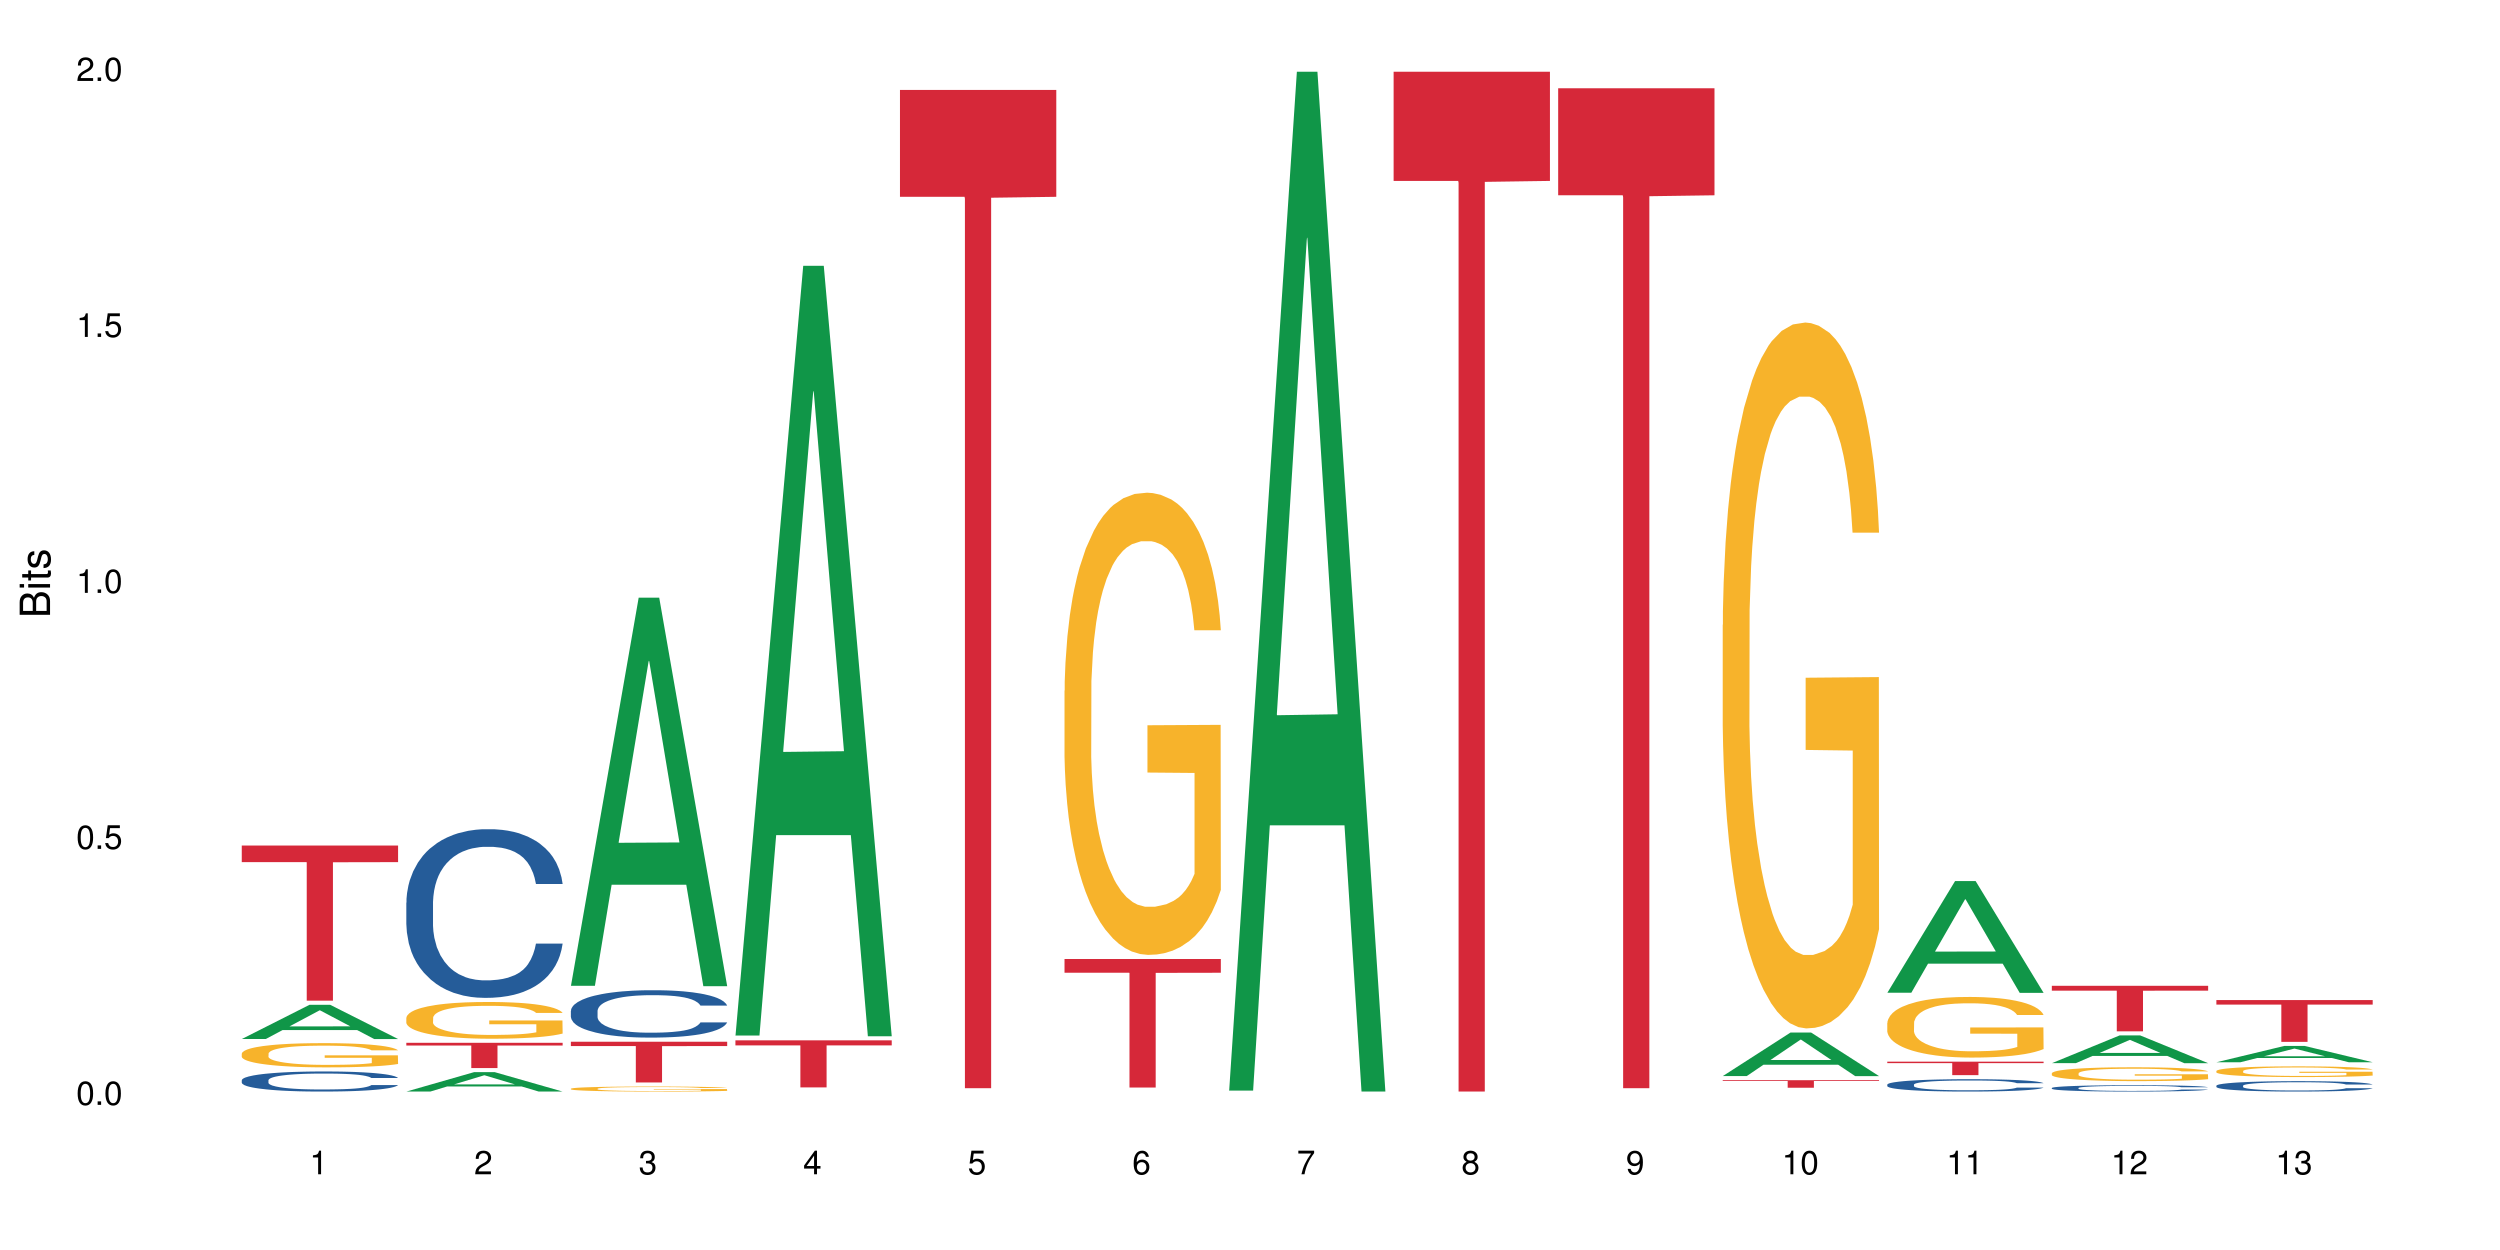 <?xml version="1.0" encoding="UTF-8"?>
<svg xmlns="http://www.w3.org/2000/svg" xmlns:xlink="http://www.w3.org/1999/xlink" width="720pt" height="360pt" viewBox="0 0 720 360" version="1.1">
<defs>
<g>
<symbol overflow="visible" id="glyph0-0">
<path style="stroke:none;" d=""/>
</symbol>
<symbol overflow="visible" id="glyph0-1">
<path style="stroke:none;" d="M 2.641 -6.797 C 2 -6.797 1.422 -6.531 1.078 -6.047 C 0.641 -5.453 0.406 -4.547 0.406 -3.297 C 0.406 -1 1.188 0.219 2.641 0.219 C 4.078 0.219 4.859 -1 4.859 -3.234 C 4.859 -4.562 4.656 -5.438 4.203 -6.047 C 3.844 -6.531 3.281 -6.797 2.641 -6.797 Z M 2.641 -6.047 C 3.547 -6.047 4 -5.125 4 -3.312 C 4 -1.375 3.562 -0.484 2.625 -0.484 C 1.734 -0.484 1.281 -1.422 1.281 -3.281 C 1.281 -5.141 1.734 -6.047 2.641 -6.047 Z M 2.641 -6.047 "/>
</symbol>
<symbol overflow="visible" id="glyph0-2">
<path style="stroke:none;" d="M 1.828 -1 L 0.828 -1 L 0.828 0 L 1.828 0 Z M 1.828 -1 "/>
</symbol>
<symbol overflow="visible" id="glyph0-3">
<path style="stroke:none;" d="M 4.562 -6.797 L 1.062 -6.797 L 0.547 -3.094 L 1.328 -3.094 C 1.719 -3.562 2.047 -3.734 2.578 -3.734 C 3.484 -3.734 4.062 -3.109 4.062 -2.094 C 4.062 -1.125 3.484 -0.531 2.578 -0.531 C 1.828 -0.531 1.375 -0.906 1.188 -1.672 L 0.328 -1.672 C 0.453 -1.109 0.547 -0.844 0.75 -0.594 C 1.125 -0.078 1.828 0.219 2.594 0.219 C 3.969 0.219 4.922 -0.781 4.922 -2.219 C 4.922 -3.562 4.031 -4.484 2.719 -4.484 C 2.25 -4.484 1.859 -4.359 1.469 -4.062 L 1.734 -5.969 L 4.562 -5.969 Z M 4.562 -6.797 "/>
</symbol>
<symbol overflow="visible" id="glyph0-4">
<path style="stroke:none;" d="M 2.484 -4.844 L 2.484 0 L 3.328 0 L 3.328 -6.797 L 2.766 -6.797 C 2.469 -5.75 2.281 -5.609 0.984 -5.453 L 0.984 -4.844 Z M 2.484 -4.844 "/>
</symbol>
<symbol overflow="visible" id="glyph0-5">
<path style="stroke:none;" d="M 4.859 -0.828 L 1.281 -0.828 C 1.359 -1.391 1.672 -1.75 2.5 -2.234 L 3.469 -2.75 C 4.406 -3.266 4.906 -3.969 4.906 -4.812 C 4.906 -5.375 4.672 -5.906 4.266 -6.266 C 3.859 -6.625 3.375 -6.797 2.719 -6.797 C 1.859 -6.797 1.219 -6.5 0.844 -5.922 C 0.609 -5.562 0.5 -5.125 0.484 -4.438 L 1.328 -4.438 C 1.359 -4.906 1.406 -5.188 1.531 -5.406 C 1.75 -5.812 2.188 -6.062 2.703 -6.062 C 3.469 -6.062 4.031 -5.516 4.031 -4.781 C 4.031 -4.25 3.719 -3.797 3.125 -3.438 L 2.234 -2.938 C 0.812 -2.141 0.406 -1.5 0.328 0 L 4.859 0 Z M 4.859 -0.828 "/>
</symbol>
<symbol overflow="visible" id="glyph0-6">
<path style="stroke:none;" d="M 2.125 -3.125 L 2.578 -3.125 C 3.516 -3.125 3.984 -2.703 3.984 -1.891 C 3.984 -1.031 3.469 -0.531 2.578 -0.531 C 1.656 -0.531 1.203 -0.984 1.156 -1.969 L 0.312 -1.969 C 0.344 -1.422 0.438 -1.078 0.609 -0.766 C 0.953 -0.109 1.625 0.219 2.547 0.219 C 3.953 0.219 4.859 -0.609 4.859 -1.906 C 4.859 -2.766 4.516 -3.25 3.703 -3.516 C 4.344 -3.766 4.656 -4.25 4.656 -4.938 C 4.656 -6.109 3.875 -6.797 2.578 -6.797 C 1.203 -6.797 0.484 -6.047 0.453 -4.609 L 1.297 -4.609 C 1.312 -5.016 1.344 -5.25 1.453 -5.453 C 1.641 -5.828 2.062 -6.062 2.594 -6.062 C 3.344 -6.062 3.797 -5.625 3.797 -4.906 C 3.797 -4.422 3.609 -4.141 3.25 -3.984 C 3.016 -3.891 2.719 -3.844 2.125 -3.844 Z M 2.125 -3.125 "/>
</symbol>
<symbol overflow="visible" id="glyph0-7">
<path style="stroke:none;" d="M 3.141 -1.625 L 3.141 0 L 3.984 0 L 3.984 -1.625 L 4.984 -1.625 L 4.984 -2.391 L 3.984 -2.391 L 3.984 -6.797 L 3.359 -6.797 L 0.266 -2.516 L 0.266 -1.625 Z M 3.141 -2.391 L 1 -2.391 L 3.141 -5.359 Z M 3.141 -2.391 "/>
</symbol>
<symbol overflow="visible" id="glyph0-8">
<path style="stroke:none;" d="M 4.781 -5.031 C 4.609 -6.141 3.891 -6.797 2.844 -6.797 C 2.094 -6.797 1.422 -6.438 1.031 -5.828 C 0.609 -5.172 0.406 -4.344 0.406 -3.094 C 0.406 -1.953 0.578 -1.234 0.984 -0.625 C 1.359 -0.078 1.953 0.219 2.703 0.219 C 3.984 0.219 4.922 -0.734 4.922 -2.078 C 4.922 -3.344 4.062 -4.234 2.844 -4.234 C 2.172 -4.234 1.641 -3.969 1.281 -3.469 C 1.281 -5.125 1.828 -6.047 2.797 -6.047 C 3.391 -6.047 3.797 -5.672 3.938 -5.031 Z M 2.734 -3.484 C 3.547 -3.484 4.062 -2.922 4.062 -2 C 4.062 -1.156 3.484 -0.531 2.703 -0.531 C 1.922 -0.531 1.328 -1.188 1.328 -2.047 C 1.328 -2.891 1.906 -3.484 2.734 -3.484 Z M 2.734 -3.484 "/>
</symbol>
<symbol overflow="visible" id="glyph0-9">
<path style="stroke:none;" d="M 4.984 -6.797 L 0.438 -6.797 L 0.438 -5.969 L 4.109 -5.969 C 2.5 -3.656 1.828 -2.234 1.328 0 L 2.219 0 C 2.594 -2.172 3.453 -4.047 4.984 -6.094 Z M 4.984 -6.797 "/>
</symbol>
<symbol overflow="visible" id="glyph0-10">
<path style="stroke:none;" d="M 3.75 -3.578 C 4.453 -4 4.688 -4.344 4.688 -4.984 C 4.688 -6.047 3.844 -6.797 2.641 -6.797 C 1.438 -6.797 0.594 -6.047 0.594 -4.984 C 0.594 -4.359 0.828 -4.016 1.516 -3.578 C 0.734 -3.203 0.359 -2.641 0.359 -1.891 C 0.359 -0.641 1.297 0.219 2.641 0.219 C 3.984 0.219 4.922 -0.641 4.922 -1.875 C 4.922 -2.641 4.531 -3.203 3.75 -3.578 Z M 2.641 -6.047 C 3.359 -6.047 3.812 -5.625 3.812 -4.969 C 3.812 -4.344 3.344 -3.922 2.641 -3.922 C 1.922 -3.922 1.453 -4.344 1.453 -4.984 C 1.453 -5.625 1.922 -6.047 2.641 -6.047 Z M 2.641 -3.203 C 3.484 -3.203 4.062 -2.672 4.062 -1.875 C 4.062 -1.062 3.484 -0.531 2.625 -0.531 C 1.797 -0.531 1.219 -1.078 1.219 -1.875 C 1.219 -2.672 1.797 -3.203 2.641 -3.203 Z M 2.641 -3.203 "/>
</symbol>
<symbol overflow="visible" id="glyph0-11">
<path style="stroke:none;" d="M 0.516 -1.547 C 0.672 -0.438 1.406 0.219 2.438 0.219 C 3.188 0.219 3.859 -0.141 4.266 -0.75 C 4.688 -1.406 4.891 -2.25 4.891 -3.484 C 4.891 -4.625 4.703 -5.359 4.312 -5.953 C 3.938 -6.5 3.344 -6.797 2.594 -6.797 C 1.297 -6.797 0.359 -5.844 0.359 -4.516 C 0.359 -3.25 1.234 -2.344 2.453 -2.344 C 3.094 -2.344 3.562 -2.578 4.016 -3.109 C 4 -1.453 3.469 -0.531 2.5 -0.531 C 1.906 -0.531 1.484 -0.906 1.359 -1.547 Z M 2.578 -6.062 C 3.375 -6.062 3.969 -5.406 3.969 -4.531 C 3.969 -3.688 3.375 -3.094 2.547 -3.094 C 1.734 -3.094 1.234 -3.672 1.234 -4.578 C 1.234 -5.438 1.797 -6.062 2.578 -6.062 Z M 2.578 -6.062 "/>
</symbol>
<symbol overflow="visible" id="glyph1-0">
<path style="stroke:none;" d=""/>
</symbol>
<symbol overflow="visible" id="glyph1-1">
<path style="stroke:none;" d="M 0 -0.953 L 0 -4.891 C 0 -5.719 -0.234 -6.344 -0.734 -6.797 C -1.188 -7.234 -1.812 -7.469 -2.5 -7.469 C -3.547 -7.469 -4.188 -7 -4.625 -5.875 C -4.984 -6.672 -5.641 -7.094 -6.531 -7.094 C -7.156 -7.094 -7.734 -6.859 -8.141 -6.391 C -8.562 -5.938 -8.75 -5.344 -8.75 -4.5 L -8.75 -0.953 Z M -4.984 -2.062 L -7.766 -2.062 L -7.766 -4.219 C -7.766 -4.844 -7.688 -5.203 -7.453 -5.5 C -7.219 -5.812 -6.859 -5.969 -6.375 -5.969 C -5.906 -5.969 -5.531 -5.812 -5.297 -5.5 C -5.062 -5.203 -4.984 -4.844 -4.984 -4.219 Z M -0.984 -2.062 L -4 -2.062 L -4 -4.781 C -4 -5.328 -3.859 -5.688 -3.578 -5.953 C -3.297 -6.219 -2.922 -6.359 -2.484 -6.359 C -2.062 -6.359 -1.688 -6.219 -1.406 -5.953 C -1.109 -5.688 -0.984 -5.328 -0.984 -4.781 Z M -0.984 -2.062 "/>
</symbol>
<symbol overflow="visible" id="glyph1-2">
<path style="stroke:none;" d="M -6.281 -1.797 L -6.281 -0.797 L 0 -0.797 L 0 -1.797 Z M -8.75 -1.797 L -8.75 -0.797 L -7.484 -0.797 L -7.484 -1.797 Z M -8.75 -1.797 "/>
</symbol>
<symbol overflow="visible" id="glyph1-3">
<path style="stroke:none;" d="M -6.281 -3.047 L -6.281 -2.016 L -8.016 -2.016 L -8.016 -1.016 L -6.281 -1.016 L -6.281 -0.172 L -5.469 -0.172 L -5.469 -1.016 L -0.719 -1.016 C -0.078 -1.016 0.281 -1.453 0.281 -2.234 C 0.281 -2.469 0.25 -2.719 0.188 -3.047 L -0.641 -3.047 C -0.609 -2.922 -0.594 -2.766 -0.594 -2.562 C -0.594 -2.141 -0.719 -2.016 -1.156 -2.016 L -5.469 -2.016 L -5.469 -3.047 Z M -6.281 -3.047 "/>
</symbol>
<symbol overflow="visible" id="glyph1-4">
<path style="stroke:none;" d="M -4.531 -5.25 C -5.766 -5.25 -6.469 -4.422 -6.469 -2.969 C -6.469 -1.516 -5.719 -0.562 -4.547 -0.562 C -3.562 -0.562 -3.094 -1.062 -2.734 -2.562 L -2.516 -3.484 C -2.344 -4.188 -2.094 -4.469 -1.625 -4.469 C -1.047 -4.469 -0.641 -3.875 -0.641 -3 C -0.641 -2.453 -0.797 -2 -1.062 -1.75 C -1.25 -1.594 -1.422 -1.531 -1.875 -1.469 L -1.875 -0.406 C -0.422 -0.453 0.281 -1.266 0.281 -2.922 C 0.281 -4.5 -0.5 -5.516 -1.719 -5.516 C -2.656 -5.516 -3.172 -4.984 -3.469 -3.734 L -3.703 -2.766 C -3.891 -1.953 -4.156 -1.609 -4.594 -1.609 C -5.172 -1.609 -5.547 -2.125 -5.547 -2.938 C -5.547 -3.75 -5.203 -4.172 -4.531 -4.203 Z M -4.531 -5.25 "/>
</symbol>
</g>
</defs>
<g id="surface128328">
<rect x="0" y="0" width="720" height="360" style="fill:rgb(100%,100%,100%);fill-opacity:1;stroke:none;"/>
<path style=" stroke:none;fill-rule:nonzero;fill:rgb(6.275%,58.824%,28.235%);fill-opacity:1;" d="M 69.629 299.234 L 69.676 299.223 L 89.156 289.375 L 95.074 289.375 L 114.648 299.242 L 107.773 299.242 L 102.867 296.668 L 81.367 296.668 L 76.555 299.234 L 69.629 299.234 L 83.434 295.602 L 100.895 295.59 L 92.188 290.988 L 92.09 290.977 L 91.996 291.004 L 83.387 295.59 L 83.434 295.602 Z M 69.629 299.234 "/>
<path style=" stroke:none;fill-rule:nonzero;fill:rgb(14.51%,36.078%,60%);fill-opacity:1;" d="M 69.629 311.102 L 69.684 311.098 L 69.684 310.973 L 69.848 310.77 L 70.234 310.516 L 70.617 310.34 L 71.605 310.031 L 72.977 309.727 L 74.406 309.496 L 75.449 309.359 L 76.383 309.254 L 78.523 309.059 L 79.895 308.957 L 81.379 308.867 L 83.191 308.777 L 84.508 308.723 L 87.473 308.641 L 89.668 308.602 L 91.371 308.586 L 95.051 308.586 L 97.246 308.605 L 98.84 308.633 L 100.594 308.676 L 102.078 308.723 L 104.656 308.84 L 106.965 308.988 L 108.008 309.074 L 109.652 309.238 L 110.918 309.395 L 111.797 309.531 L 112.785 309.727 L 113.66 309.965 L 114.32 310.234 L 114.648 310.465 L 106.965 310.465 L 106.578 310.25 L 106.141 310.086 L 105.316 309.871 L 104.492 309.719 L 103.34 309.562 L 102.297 309.465 L 100.871 309.363 L 99.605 309.301 L 98.289 309.254 L 97.027 309.219 L 94.609 309.188 L 91.809 309.188 L 90.766 309.199 L 88.625 309.242 L 87.473 309.277 L 85.824 309.352 L 84.672 309.422 L 83.301 309.527 L 82.367 309.617 L 81.215 309.754 L 80.391 309.875 L 79.457 310.051 L 78.906 310.184 L 78.414 310.332 L 77.977 310.504 L 77.645 310.691 L 77.426 310.887 L 77.316 311.078 L 77.316 311.895 L 77.426 312.086 L 77.699 312.309 L 78.414 312.633 L 79.457 312.91 L 80.664 313.133 L 81.816 313.293 L 82.477 313.367 L 83.355 313.449 L 84.727 313.555 L 86.703 313.664 L 87.855 313.703 L 89.613 313.746 L 91.426 313.77 L 93.844 313.77 L 95.984 313.746 L 97.41 313.719 L 98.895 313.68 L 100.926 313.59 L 102.188 313.504 L 103.285 313.402 L 104.109 313.301 L 104.656 313.219 L 105.48 313.055 L 106.141 312.875 L 106.633 312.688 L 106.965 312.508 L 114.648 312.508 L 114.32 312.723 L 113.828 312.926 L 113.332 313.082 L 112.562 313.266 L 111.688 313.43 L 110.422 313.613 L 109.379 313.734 L 108.008 313.867 L 106.746 313.969 L 105.371 314.059 L 103.34 314.164 L 102.023 314.219 L 100.594 314.266 L 98.895 314.309 L 96.75 314.344 L 94.445 314.367 L 92.305 314.371 L 90 314.359 L 88.297 314.34 L 86.047 314.293 L 83.246 314.195 L 81.215 314.098 L 79.621 313.996 L 78.25 313.891 L 76.711 313.746 L 74.734 313.516 L 73.527 313.336 L 72.703 313.188 L 71.77 312.98 L 71.113 312.797 L 70.344 312.5 L 69.793 312.125 L 69.629 311.832 Z M 69.629 311.102 "/>
<path style=" stroke:none;fill-rule:nonzero;fill:rgb(96.863%,70.196%,16.863%);fill-opacity:1;" d="M 69.629 303.414 L 69.684 303.406 L 69.684 303.277 L 69.902 302.992 L 70.453 302.598 L 71.168 302.27 L 71.934 302.016 L 72.43 301.883 L 73.254 301.691 L 73.965 301.551 L 75.777 301.262 L 78.086 300.996 L 79.348 300.879 L 80.773 300.773 L 82.805 300.652 L 83.738 300.605 L 86.594 300.504 L 89.832 300.441 L 93.402 300.422 L 95.051 300.43 L 97.301 300.453 L 100.375 300.523 L 102.133 300.586 L 103.504 300.652 L 104.934 300.734 L 106.688 300.863 L 108.336 301.016 L 109.652 301.168 L 110.973 301.359 L 112.07 301.562 L 113.004 301.785 L 113.828 302.055 L 114.32 302.277 L 114.648 302.5 L 107.02 302.5 L 106.578 302.277 L 106.086 302.105 L 105.262 301.895 L 104.438 301.742 L 103.613 301.621 L 102.078 301.453 L 100.758 301.352 L 99.113 301.262 L 97.52 301.207 L 95.707 301.168 L 94.609 301.156 L 91.699 301.156 L 89.066 301.199 L 87.527 301.25 L 86.43 301.301 L 84.891 301.398 L 83.961 301.473 L 83.41 301.523 L 81.762 301.723 L 80.664 301.902 L 80.062 302.023 L 79.293 302.215 L 78.742 302.387 L 78.141 302.641 L 77.809 302.832 L 77.371 303.266 L 77.316 304.414 L 77.48 304.656 L 77.809 304.918 L 78.25 305.148 L 78.906 305.391 L 79.566 305.574 L 80.719 305.824 L 81.707 305.992 L 82.477 306.098 L 83.961 306.27 L 84.562 306.328 L 85.992 306.441 L 87.473 306.531 L 89.285 306.609 L 90.656 306.648 L 92.855 306.68 L 95.652 306.68 L 98.949 306.641 L 101.035 306.59 L 102.461 306.539 L 103.395 306.496 L 104.547 306.426 L 105.371 306.359 L 106.141 306.289 L 107.074 306.184 L 107.074 304.656 L 93.512 304.652 L 93.512 303.938 L 114.594 303.93 L 114.648 306.426 L 113.496 306.598 L 112.07 306.762 L 110.699 306.891 L 109.27 307 L 107.238 307.121 L 105.59 307.195 L 103.066 307.285 L 100.758 307.344 L 98.344 307.383 L 96.203 307.398 L 93.676 307.406 L 91.426 307.395 L 89.012 307.355 L 87.09 307.305 L 85.332 307.242 L 83.574 307.156 L 81.379 307.023 L 79.953 306.914 L 78.469 306.781 L 76.988 306.621 L 75.668 306.449 L 74.789 306.316 L 73.91 306.164 L 72.977 305.973 L 72.102 305.754 L 71.441 305.555 L 70.836 305.332 L 70.398 305.121 L 69.957 304.836 L 69.738 304.605 L 69.629 304.41 Z M 69.629 303.414 "/>
<path style=" stroke:none;fill-rule:nonzero;fill:rgb(83.922%,15.686%,22.353%);fill-opacity:1;" d="M 69.629 243.508 L 114.648 243.508 L 114.648 248.293 L 95.887 248.332 L 95.887 288.195 L 88.34 288.195 L 88.34 248.375 L 88.23 248.293 L 69.629 248.293 Z M 69.629 243.508 "/>
<path style=" stroke:none;fill-rule:nonzero;fill:rgb(6.275%,58.824%,28.235%);fill-opacity:1;" d="M 117.02 314.367 L 117.066 314.359 L 136.547 308.773 L 142.465 308.773 L 162.039 314.371 L 155.164 314.371 L 150.258 312.91 L 128.758 312.91 L 123.945 314.367 L 117.02 314.367 L 130.824 312.305 L 148.285 312.301 L 139.578 309.688 L 139.48 309.684 L 139.387 309.699 L 130.777 312.301 L 130.824 312.305 Z M 117.02 314.367 "/>
<path style=" stroke:none;fill-rule:nonzero;fill:rgb(14.51%,36.078%,60%);fill-opacity:1;" d="M 117.02 259.961 L 117.074 259.914 L 117.074 258.852 L 117.238 257.164 L 117.625 255.031 L 118.008 253.566 L 118.996 250.949 L 120.367 248.418 L 121.797 246.465 L 122.84 245.312 L 123.773 244.426 L 125.914 242.781 L 127.285 241.938 L 128.77 241.184 L 130.582 240.43 L 131.898 239.984 L 134.863 239.273 L 137.059 238.965 L 138.762 238.832 L 142.441 238.832 L 144.637 239.008 L 146.23 239.23 L 147.984 239.586 L 149.469 239.984 L 152.047 240.961 L 154.355 242.203 L 155.398 242.914 L 157.043 244.289 L 158.309 245.621 L 159.188 246.777 L 160.176 248.418 L 161.051 250.418 L 161.711 252.68 L 162.039 254.59 L 154.355 254.59 L 153.969 252.812 L 153.531 251.438 L 152.707 249.617 L 151.883 248.328 L 150.73 247.043 L 149.688 246.199 L 148.262 245.355 L 146.996 244.824 L 145.68 244.426 L 144.418 244.156 L 142 243.891 L 139.199 243.891 L 138.156 243.98 L 136.016 244.336 L 134.863 244.645 L 133.215 245.266 L 132.062 245.844 L 130.691 246.73 L 129.758 247.488 L 128.605 248.641 L 127.781 249.66 L 126.848 251.125 L 126.297 252.234 L 125.805 253.48 L 125.367 254.945 L 125.035 256.496 L 124.816 258.141 L 124.707 259.738 L 124.707 266.617 L 124.816 268.215 L 125.09 270.078 L 125.805 272.789 L 126.848 275.141 L 128.055 277.004 L 129.207 278.336 L 129.867 278.957 L 130.746 279.668 L 132.117 280.555 L 134.094 281.441 L 135.246 281.797 L 137.004 282.152 L 138.816 282.332 L 141.234 282.332 L 143.375 282.152 L 144.801 281.93 L 146.285 281.578 L 148.316 280.82 L 149.578 280.113 L 150.676 279.27 L 151.5 278.426 L 152.047 277.715 L 152.871 276.34 L 153.531 274.828 L 154.023 273.277 L 154.355 271.766 L 162.039 271.766 L 161.711 273.543 L 161.219 275.273 L 160.723 276.562 L 159.953 278.113 L 159.074 279.488 L 157.812 281.043 L 156.77 282.066 L 155.398 283.176 L 154.137 284.02 L 152.762 284.773 L 150.73 285.66 L 149.414 286.105 L 147.984 286.504 L 146.285 286.859 L 144.141 287.168 L 141.836 287.348 L 139.695 287.391 L 137.391 287.301 L 135.688 287.125 L 133.438 286.727 L 130.637 285.926 L 128.605 285.082 L 127.012 284.238 L 125.641 283.352 L 124.102 282.152 L 122.125 280.199 L 120.918 278.691 L 120.094 277.449 L 119.16 275.719 L 118.504 274.164 L 117.734 271.68 L 117.184 268.527 L 117.02 266.086 Z M 117.02 259.961 "/>
<path style=" stroke:none;fill-rule:nonzero;fill:rgb(96.863%,70.196%,16.863%);fill-opacity:1;" d="M 117.02 293.105 L 117.074 293.094 L 117.074 292.902 L 117.293 292.465 L 117.844 291.867 L 118.559 291.375 L 119.324 290.988 L 119.82 290.785 L 120.645 290.496 L 121.355 290.281 L 123.168 289.848 L 125.477 289.441 L 126.738 289.266 L 128.164 289.102 L 130.195 288.918 L 131.129 288.852 L 133.984 288.695 L 137.223 288.602 L 140.793 288.57 L 142.441 288.582 L 144.691 288.617 L 147.766 288.727 L 149.523 288.82 L 150.895 288.918 L 152.324 289.043 L 154.078 289.238 L 155.727 289.469 L 157.043 289.703 L 158.363 289.992 L 159.461 290.301 L 160.395 290.641 L 161.219 291.047 L 161.711 291.383 L 162.039 291.723 L 154.41 291.723 L 153.969 291.383 L 153.477 291.121 L 152.652 290.805 L 151.828 290.57 L 151.004 290.387 L 149.469 290.137 L 148.148 289.98 L 146.504 289.848 L 144.91 289.758 L 143.098 289.703 L 142 289.684 L 139.09 289.684 L 136.457 289.75 L 134.918 289.828 L 133.82 289.906 L 132.281 290.051 L 131.352 290.164 L 130.801 290.242 L 129.152 290.543 L 128.055 290.812 L 127.453 290.996 L 126.684 291.285 L 126.133 291.547 L 125.531 291.934 L 125.199 292.223 L 124.762 292.883 L 124.707 294.621 L 124.871 294.988 L 125.199 295.387 L 125.641 295.734 L 126.297 296.102 L 126.957 296.379 L 128.109 296.758 L 129.098 297.008 L 129.867 297.172 L 131.352 297.434 L 131.953 297.52 L 133.383 297.695 L 134.863 297.832 L 136.676 297.945 L 138.047 298.004 L 140.246 298.055 L 143.043 298.055 L 146.34 297.996 L 148.426 297.918 L 149.852 297.84 L 150.785 297.773 L 151.938 297.668 L 152.762 297.57 L 153.531 297.465 L 154.465 297.301 L 154.465 294.988 L 140.902 294.98 L 140.902 293.898 L 161.984 293.887 L 162.039 297.668 L 160.887 297.926 L 159.461 298.18 L 158.086 298.371 L 156.66 298.535 L 154.629 298.719 L 152.98 298.836 L 150.457 298.973 L 148.148 299.059 L 145.734 299.117 L 143.594 299.145 L 141.066 299.156 L 138.816 299.137 L 136.402 299.078 L 134.48 299 L 132.723 298.902 L 130.965 298.777 L 128.77 298.574 L 127.34 298.41 L 125.859 298.207 L 124.379 297.965 L 123.059 297.703 L 122.18 297.5 L 121.301 297.27 L 120.367 296.98 L 119.492 296.652 L 118.832 296.352 L 118.227 296.012 L 117.789 295.695 L 117.348 295.258 L 117.129 294.91 L 117.02 294.613 Z M 117.02 293.105 "/>
<path style=" stroke:none;fill-rule:nonzero;fill:rgb(83.922%,15.686%,22.353%);fill-opacity:1;" d="M 117.02 300.336 L 162.039 300.336 L 162.039 301.113 L 143.277 301.117 L 143.277 307.594 L 135.73 307.594 L 135.73 301.125 L 135.617 301.113 L 117.02 301.113 Z M 117.02 300.336 "/>
<path style=" stroke:none;fill-rule:nonzero;fill:rgb(6.275%,58.824%,28.235%);fill-opacity:1;" d="M 164.41 283.91 L 164.457 283.805 L 183.938 172.133 L 189.855 172.133 L 209.43 284.016 L 202.555 284.016 L 197.648 254.809 L 176.148 254.809 L 171.336 283.91 L 164.41 283.91 L 178.215 242.727 L 195.676 242.621 L 186.969 190.41 L 186.871 190.305 L 186.777 190.621 L 178.168 242.621 L 178.215 242.727 Z M 164.41 283.91 "/>
<path style=" stroke:none;fill-rule:nonzero;fill:rgb(14.51%,36.078%,60%);fill-opacity:1;" d="M 164.41 291.129 L 164.465 291.117 L 164.465 290.816 L 164.629 290.344 L 165.016 289.746 L 165.398 289.332 L 166.387 288.598 L 167.758 287.887 L 169.188 287.336 L 170.23 287.012 L 171.164 286.766 L 173.305 286.305 L 174.676 286.066 L 176.16 285.855 L 177.973 285.641 L 179.289 285.516 L 182.254 285.316 L 184.449 285.23 L 186.152 285.191 L 189.832 285.191 L 192.027 285.242 L 193.621 285.305 L 195.375 285.406 L 196.859 285.516 L 199.438 285.793 L 201.746 286.141 L 202.789 286.34 L 204.434 286.727 L 205.699 287.102 L 206.578 287.426 L 207.566 287.887 L 208.441 288.449 L 209.102 289.082 L 209.43 289.621 L 201.746 289.621 L 201.359 289.121 L 200.922 288.734 L 200.098 288.223 L 199.273 287.863 L 198.121 287.5 L 197.078 287.262 L 195.652 287.027 L 194.387 286.875 L 193.07 286.766 L 191.809 286.691 L 189.391 286.613 L 186.59 286.613 L 185.547 286.641 L 183.406 286.738 L 182.254 286.828 L 180.605 287 L 179.453 287.164 L 178.082 287.414 L 177.148 287.625 L 175.996 287.949 L 175.172 288.234 L 174.238 288.648 L 173.688 288.957 L 173.195 289.309 L 172.754 289.719 L 172.426 290.156 L 172.207 290.617 L 172.098 291.066 L 172.098 293 L 172.207 293.449 L 172.48 293.973 L 173.195 294.73 L 174.238 295.391 L 175.445 295.918 L 176.598 296.289 L 177.258 296.465 L 178.137 296.664 L 179.508 296.914 L 181.484 297.164 L 182.637 297.262 L 184.395 297.363 L 186.207 297.414 L 188.621 297.414 L 190.766 297.363 L 192.191 297.301 L 193.676 297.199 L 195.707 296.988 L 196.969 296.789 L 198.066 296.551 L 198.891 296.316 L 199.438 296.117 L 200.262 295.73 L 200.922 295.305 L 201.414 294.867 L 201.746 294.445 L 209.43 294.445 L 209.102 294.945 L 208.609 295.43 L 208.113 295.793 L 207.344 296.227 L 206.465 296.613 L 205.203 297.051 L 204.16 297.336 L 202.789 297.648 L 201.523 297.887 L 200.152 298.098 L 198.121 298.348 L 196.805 298.473 L 195.375 298.586 L 193.676 298.684 L 191.531 298.77 L 189.227 298.82 L 187.086 298.832 L 184.781 298.809 L 183.078 298.758 L 180.828 298.648 L 178.027 298.422 L 175.996 298.184 L 174.402 297.949 L 173.031 297.699 L 171.492 297.363 L 169.516 296.812 L 168.309 296.391 L 167.484 296.039 L 166.551 295.555 L 165.895 295.117 L 165.125 294.418 L 164.574 293.535 L 164.41 292.848 Z M 164.41 291.129 "/>
<path style=" stroke:none;fill-rule:nonzero;fill:rgb(96.863%,70.196%,16.863%);fill-opacity:1;" d="M 164.41 313.543 L 164.465 313.539 L 164.465 313.516 L 164.684 313.453 L 165.234 313.371 L 165.949 313.305 L 166.715 313.25 L 167.211 313.223 L 168.035 313.184 L 168.746 313.156 L 170.559 313.094 L 172.867 313.039 L 174.129 313.016 L 175.555 312.992 L 177.586 312.969 L 178.52 312.961 L 181.375 312.938 L 184.613 312.926 L 188.184 312.922 L 189.832 312.922 L 192.082 312.926 L 195.156 312.941 L 196.914 312.957 L 198.285 312.969 L 199.715 312.984 L 201.469 313.012 L 203.117 313.043 L 204.434 313.074 L 205.754 313.117 L 206.852 313.156 L 207.785 313.203 L 208.609 313.262 L 209.102 313.305 L 209.43 313.352 L 201.801 313.352 L 201.359 313.305 L 200.867 313.27 L 200.043 313.227 L 199.219 313.195 L 198.395 313.168 L 196.859 313.137 L 195.539 313.113 L 193.895 313.094 L 192.301 313.082 L 190.488 313.074 L 186.48 313.074 L 183.848 313.082 L 182.309 313.094 L 181.211 313.105 L 179.672 313.125 L 178.742 313.141 L 178.191 313.148 L 176.543 313.191 L 175.445 313.227 L 174.844 313.254 L 174.074 313.293 L 173.523 313.328 L 172.922 313.383 L 172.59 313.422 L 172.152 313.512 L 172.098 313.75 L 172.262 313.801 L 172.59 313.855 L 173.031 313.902 L 173.688 313.953 L 174.348 313.992 L 175.5 314.043 L 176.488 314.078 L 177.258 314.098 L 178.742 314.137 L 179.344 314.148 L 180.773 314.172 L 182.254 314.188 L 184.066 314.207 L 185.438 314.215 L 187.633 314.219 L 190.434 314.219 L 193.73 314.211 L 195.816 314.203 L 197.242 314.191 L 198.176 314.18 L 199.328 314.168 L 200.152 314.152 L 200.922 314.141 L 201.855 314.117 L 201.855 313.801 L 188.293 313.797 L 188.293 313.652 L 209.375 313.648 L 209.43 314.168 L 208.277 314.203 L 206.852 314.238 L 205.477 314.262 L 204.051 314.285 L 202.02 314.312 L 200.371 314.328 L 197.848 314.344 L 195.539 314.355 L 193.125 314.367 L 190.984 314.371 L 188.457 314.371 L 186.207 314.367 L 183.793 314.359 L 181.871 314.348 L 180.113 314.336 L 178.355 314.32 L 176.16 314.293 L 174.73 314.27 L 173.25 314.242 L 171.766 314.207 L 170.449 314.172 L 169.57 314.145 L 168.691 314.113 L 167.758 314.074 L 166.883 314.027 L 166.223 313.988 L 165.617 313.941 L 165.18 313.898 L 164.738 313.836 L 164.52 313.789 L 164.41 313.75 Z M 164.41 313.543 "/>
<path style=" stroke:none;fill-rule:nonzero;fill:rgb(83.922%,15.686%,22.353%);fill-opacity:1;" d="M 164.41 300.012 L 209.43 300.012 L 209.43 301.27 L 190.668 301.281 L 190.668 311.742 L 183.117 311.742 L 183.117 301.289 L 183.008 301.27 L 164.41 301.27 Z M 164.41 300.012 "/>
<path style=" stroke:none;fill-rule:nonzero;fill:rgb(6.275%,58.824%,28.235%);fill-opacity:1;" d="M 211.801 298.227 L 211.848 298.02 L 231.328 76.543 L 237.246 76.543 L 256.82 298.438 L 249.945 298.438 L 245.039 240.516 L 223.539 240.516 L 218.727 298.227 L 211.801 298.227 L 225.605 216.555 L 243.066 216.348 L 234.359 112.793 L 234.262 112.586 L 234.168 113.211 L 225.559 216.348 L 225.605 216.555 Z M 211.801 298.227 "/>
<path style=" stroke:none;fill-rule:nonzero;fill:rgb(14.51%,36.078%,60%);fill-opacity:1;" d="M 211.801 314.363 L 211.855 314.363 L 212.02 314.359 L 216.578 314.359 L 217.621 314.355 L 253.09 314.355 L 253.969 314.359 L 256.82 314.359 L 244.469 314.359 L 243.043 314.355 L 226.844 314.355 L 225.473 314.359 L 219.598 314.359 L 219.488 314.363 L 219.871 314.363 L 220.586 314.367 L 256.82 314.367 L 251.551 314.367 L 250.18 314.371 L 220.422 314.371 L 218.883 314.367 L 212.516 314.367 L 211.965 314.363 Z M 211.801 314.363 "/>
<path style=" stroke:none;fill-rule:nonzero;fill:rgb(83.922%,15.686%,22.353%);fill-opacity:1;" d="M 211.801 299.617 L 256.82 299.617 L 256.82 301.066 L 238.059 301.082 L 238.059 313.176 L 230.508 313.176 L 230.508 301.094 L 230.398 301.066 L 211.801 301.066 Z M 211.801 299.617 "/>
<path style=" stroke:none;fill-rule:nonzero;fill:rgb(83.922%,15.686%,22.353%);fill-opacity:1;" d="M 259.191 25.906 L 304.211 25.906 L 304.211 56.68 L 285.449 56.949 L 285.449 313.406 L 277.898 313.406 L 277.898 57.223 L 277.789 56.68 L 259.191 56.68 Z M 259.191 25.906 "/>
<path style=" stroke:none;fill-rule:nonzero;fill:rgb(96.863%,70.196%,16.863%);fill-opacity:1;" d="M 306.582 198.906 L 306.637 198.785 L 306.637 196.355 L 306.855 190.883 L 307.406 183.348 L 308.121 177.148 L 308.887 172.285 L 309.383 169.73 L 310.207 166.086 L 310.918 163.41 L 312.73 157.941 L 315.039 152.836 L 316.301 150.645 L 317.727 148.578 L 319.758 146.27 L 320.691 145.418 L 323.547 143.473 L 326.785 142.258 L 330.355 141.895 L 332.004 142.016 L 334.254 142.5 L 337.328 143.84 L 339.086 145.055 L 340.457 146.27 L 341.887 147.852 L 343.641 150.281 L 345.289 153.199 L 346.605 156.117 L 347.926 159.762 L 349.023 163.652 L 349.957 167.91 L 350.781 173.016 L 351.273 177.27 L 351.602 181.523 L 343.973 181.523 L 343.531 177.27 L 343.039 173.988 L 342.215 169.977 L 341.391 167.059 L 340.566 164.746 L 339.031 161.586 L 337.711 159.641 L 336.066 157.941 L 334.473 156.848 L 332.66 156.117 L 331.562 155.875 L 328.652 155.875 L 326.02 156.723 L 324.48 157.695 L 323.383 158.668 L 321.844 160.492 L 320.91 161.953 L 320.363 162.926 L 318.715 166.691 L 317.617 170.098 L 317.016 172.406 L 316.246 176.055 L 315.695 179.336 L 315.094 184.199 L 314.762 187.844 L 314.324 196.113 L 314.27 217.992 L 314.434 222.613 L 314.762 227.598 L 315.203 231.973 L 315.859 236.594 L 316.52 240.117 L 317.672 244.859 L 318.66 248.02 L 319.43 250.086 L 320.91 253.371 L 321.516 254.465 L 322.945 256.652 L 324.426 258.355 L 326.238 259.812 L 327.609 260.543 L 329.805 261.148 L 332.605 261.148 L 335.902 260.422 L 337.988 259.449 L 339.414 258.477 L 340.348 257.625 L 341.5 256.289 L 342.324 255.07 L 343.094 253.734 L 344.027 251.668 L 344.027 222.613 L 330.465 222.492 L 330.465 208.875 L 351.547 208.754 L 351.602 256.289 L 350.449 259.57 L 349.023 262.73 L 347.648 265.16 L 346.223 267.227 L 344.191 269.539 L 342.543 270.996 L 340.02 272.699 L 337.711 273.793 L 335.297 274.523 L 333.156 274.887 L 330.629 275.008 L 328.379 274.766 L 325.965 274.035 L 324.043 273.062 L 322.285 271.848 L 320.527 270.266 L 318.332 267.715 L 316.902 265.648 L 315.422 263.094 L 313.938 260.055 L 312.621 256.773 L 311.742 254.219 L 310.863 251.305 L 309.93 247.656 L 309.055 243.523 L 308.395 239.754 L 307.789 235.5 L 307.352 231.488 L 306.91 226.016 L 306.691 221.641 L 306.582 217.871 Z M 306.582 198.906 "/>
<path style=" stroke:none;fill-rule:nonzero;fill:rgb(83.922%,15.686%,22.353%);fill-opacity:1;" d="M 306.582 276.188 L 351.602 276.188 L 351.602 280.152 L 332.84 280.188 L 332.84 313.215 L 325.289 313.215 L 325.289 280.219 L 325.18 280.152 L 306.582 280.152 Z M 306.582 276.188 "/>
<path style=" stroke:none;fill-rule:nonzero;fill:rgb(6.275%,58.824%,28.235%);fill-opacity:1;" d="M 353.973 314.094 L 354.02 313.82 L 373.5 20.664 L 379.418 20.664 L 398.992 314.371 L 392.117 314.371 L 387.211 237.703 L 365.707 237.703 L 360.898 314.094 L 353.973 314.094 L 367.777 205.988 L 385.238 205.711 L 376.531 68.648 L 376.434 68.375 L 376.34 69.199 L 367.73 205.711 L 367.777 205.988 Z M 353.973 314.094 "/>
<path style=" stroke:none;fill-rule:nonzero;fill:rgb(83.922%,15.686%,22.353%);fill-opacity:1;" d="M 401.363 20.664 L 446.383 20.664 L 446.383 52.102 L 427.621 52.379 L 427.621 314.371 L 420.07 314.371 L 420.07 52.652 L 419.961 52.102 L 401.363 52.102 Z M 401.363 20.664 "/>
<path style=" stroke:none;fill-rule:nonzero;fill:rgb(83.922%,15.686%,22.353%);fill-opacity:1;" d="M 448.754 25.414 L 493.773 25.414 L 493.773 56.242 L 475.012 56.512 L 475.012 313.402 L 467.461 313.402 L 467.461 56.781 L 467.352 56.242 L 448.754 56.242 Z M 448.754 25.414 "/>
<path style=" stroke:none;fill-rule:nonzero;fill:rgb(6.275%,58.824%,28.235%);fill-opacity:1;" d="M 496.145 309.906 L 496.191 309.895 L 515.672 297.367 L 521.59 297.367 L 541.164 309.918 L 534.289 309.918 L 529.383 306.641 L 507.879 306.641 L 503.07 309.906 L 496.145 309.906 L 509.949 305.285 L 527.41 305.273 L 518.703 299.418 L 518.605 299.406 L 518.512 299.441 L 509.902 305.273 L 509.949 305.285 Z M 496.145 309.906 "/>
<path style=" stroke:none;fill-rule:nonzero;fill:rgb(96.863%,70.196%,16.863%);fill-opacity:1;" d="M 496.145 179.961 L 496.199 179.777 L 496.199 176.062 L 496.418 167.707 L 496.969 156.195 L 497.684 146.727 L 498.449 139.301 L 498.945 135.402 L 499.77 129.832 L 500.48 125.75 L 502.293 117.395 L 504.598 109.598 L 505.863 106.254 L 507.289 103.098 L 509.32 99.57 L 510.254 98.27 L 513.109 95.301 L 516.348 93.441 L 519.918 92.887 L 521.566 93.07 L 523.816 93.816 L 526.891 95.855 L 528.648 97.715 L 530.02 99.57 L 531.449 101.984 L 533.203 105.695 L 534.852 110.152 L 536.168 114.609 L 537.488 120.18 L 538.586 126.121 L 539.52 132.617 L 540.344 140.414 L 540.836 146.914 L 541.164 153.41 L 533.535 153.41 L 533.094 146.914 L 532.602 141.902 L 531.777 135.773 L 530.953 131.316 L 530.129 127.789 L 528.594 122.965 L 527.273 119.992 L 525.629 117.395 L 524.035 115.723 L 522.223 114.609 L 521.125 114.238 L 518.215 114.238 L 515.582 115.535 L 514.043 117.023 L 512.945 118.508 L 511.406 121.293 L 510.473 123.52 L 509.926 125.004 L 508.277 130.762 L 507.18 135.961 L 506.574 139.488 L 505.809 145.059 L 505.258 150.07 L 504.656 157.496 L 504.324 163.066 L 503.887 175.691 L 503.832 209.109 L 503.996 216.164 L 504.324 223.777 L 504.766 230.461 L 505.422 237.516 L 506.082 242.902 L 507.234 250.141 L 508.223 254.969 L 508.992 258.125 L 510.473 263.137 L 511.078 264.809 L 512.504 268.152 L 513.988 270.75 L 515.801 272.98 L 517.172 274.094 L 519.367 275.02 L 522.168 275.02 L 525.465 273.906 L 527.551 272.422 L 528.977 270.938 L 529.91 269.637 L 531.062 267.594 L 531.887 265.738 L 532.656 263.695 L 533.59 260.539 L 533.59 216.164 L 520.027 215.98 L 520.027 195.188 L 541.109 195 L 541.164 267.594 L 540.012 272.605 L 538.586 277.434 L 537.211 281.148 L 535.785 284.305 L 533.754 287.832 L 532.105 290.059 L 529.582 292.66 L 527.273 294.328 L 524.859 295.445 L 522.719 296 L 520.191 296.188 L 517.941 295.816 L 515.523 294.699 L 513.605 293.215 L 511.848 291.359 L 510.09 288.945 L 507.895 285.047 L 506.465 281.891 L 504.984 277.992 L 503.5 273.352 L 502.184 268.336 L 501.305 264.438 L 500.426 259.98 L 499.492 254.414 L 498.613 248.102 L 497.957 242.344 L 497.352 235.848 L 496.914 229.719 L 496.473 221.363 L 496.254 214.68 L 496.145 208.926 Z M 496.145 179.961 "/>
<path style=" stroke:none;fill-rule:nonzero;fill:rgb(83.922%,15.686%,22.353%);fill-opacity:1;" d="M 496.145 311.098 L 541.164 311.098 L 541.164 311.328 L 522.402 311.332 L 522.402 313.258 L 514.852 313.258 L 514.852 311.332 L 514.742 311.328 L 496.145 311.328 Z M 496.145 311.098 "/>
<path style=" stroke:none;fill-rule:nonzero;fill:rgb(6.275%,58.824%,28.235%);fill-opacity:1;" d="M 543.535 285.91 L 543.582 285.883 L 563.062 253.746 L 568.98 253.746 L 588.555 285.941 L 581.676 285.941 L 576.773 277.539 L 555.27 277.539 L 550.461 285.91 L 543.535 285.91 L 557.34 274.062 L 574.801 274.031 L 566.094 259.008 L 565.996 258.977 L 565.902 259.066 L 557.293 274.031 L 557.34 274.062 Z M 543.535 285.91 "/>
<path style=" stroke:none;fill-rule:nonzero;fill:rgb(14.51%,36.078%,60%);fill-opacity:1;" d="M 543.535 312.359 L 543.59 312.355 L 543.59 312.277 L 543.754 312.156 L 544.141 312 L 544.523 311.891 L 545.512 311.699 L 546.883 311.516 L 548.312 311.371 L 549.355 311.285 L 550.289 311.223 L 552.43 311.102 L 553.801 311.039 L 555.285 310.984 L 557.098 310.93 L 558.414 310.898 L 561.379 310.844 L 563.574 310.82 L 565.277 310.812 L 568.957 310.812 L 571.152 310.824 L 572.742 310.84 L 574.5 310.867 L 575.984 310.898 L 578.562 310.969 L 580.871 311.059 L 581.914 311.109 L 583.559 311.211 L 584.824 311.309 L 585.699 311.395 L 586.688 311.516 L 587.566 311.66 L 588.227 311.828 L 588.555 311.965 L 580.871 311.965 L 580.484 311.836 L 580.047 311.734 L 579.223 311.602 L 578.398 311.508 L 577.246 311.414 L 576.203 311.352 L 574.773 311.289 L 573.512 311.25 L 572.195 311.223 L 570.934 311.203 L 568.516 311.184 L 565.715 311.184 L 564.672 311.188 L 562.531 311.215 L 561.379 311.238 L 559.73 311.285 L 558.578 311.324 L 557.207 311.391 L 556.273 311.445 L 555.121 311.531 L 554.297 311.605 L 553.363 311.715 L 552.812 311.793 L 552.32 311.887 L 551.879 311.992 L 551.551 312.105 L 551.332 312.227 L 551.223 312.344 L 551.223 312.848 L 551.332 312.965 L 551.605 313.102 L 552.32 313.301 L 553.363 313.473 L 554.57 313.609 L 555.723 313.707 L 556.383 313.754 L 557.262 313.805 L 558.633 313.871 L 560.609 313.934 L 561.762 313.961 L 563.52 313.988 L 565.332 314 L 567.746 314 L 569.887 313.988 L 571.316 313.969 L 572.797 313.945 L 574.828 313.891 L 576.094 313.836 L 577.191 313.773 L 578.016 313.715 L 578.562 313.66 L 579.387 313.562 L 580.047 313.449 L 580.539 313.336 L 580.871 313.227 L 588.555 313.227 L 588.227 313.355 L 587.73 313.484 L 587.238 313.578 L 586.469 313.691 L 585.59 313.793 L 584.328 313.906 L 583.285 313.98 L 581.914 314.062 L 580.648 314.125 L 579.277 314.18 L 577.246 314.242 L 575.93 314.277 L 574.5 314.305 L 572.797 314.332 L 570.656 314.355 L 568.352 314.367 L 566.211 314.371 L 563.902 314.363 L 562.203 314.352 L 559.949 314.32 L 557.152 314.262 L 555.121 314.203 L 553.527 314.141 L 552.156 314.074 L 550.617 313.988 L 548.641 313.844 L 547.434 313.734 L 546.609 313.641 L 545.676 313.516 L 545.016 313.402 L 544.25 313.219 L 543.699 312.988 L 543.535 312.809 Z M 543.535 312.359 "/>
<path style=" stroke:none;fill-rule:nonzero;fill:rgb(96.863%,70.196%,16.863%);fill-opacity:1;" d="M 543.535 294.602 L 543.59 294.586 L 543.59 294.266 L 543.809 293.547 L 544.359 292.559 L 545.07 291.746 L 545.84 291.109 L 546.336 290.773 L 547.16 290.293 L 547.871 289.945 L 549.684 289.227 L 551.988 288.555 L 553.254 288.27 L 554.68 288 L 556.711 287.695 L 557.645 287.582 L 560.5 287.328 L 563.738 287.168 L 567.309 287.121 L 568.957 287.137 L 571.207 287.199 L 574.281 287.375 L 576.039 287.535 L 577.41 287.695 L 578.84 287.902 L 580.594 288.223 L 582.242 288.605 L 583.559 288.988 L 584.879 289.465 L 585.977 289.977 L 586.91 290.535 L 587.73 291.203 L 588.227 291.762 L 588.555 292.32 L 580.926 292.32 L 580.484 291.762 L 579.992 291.332 L 579.168 290.805 L 578.344 290.422 L 577.52 290.121 L 575.984 289.703 L 574.664 289.449 L 573.02 289.227 L 571.426 289.082 L 569.613 288.988 L 568.516 288.957 L 565.605 288.957 L 562.973 289.066 L 561.434 289.195 L 560.336 289.32 L 558.797 289.562 L 557.863 289.754 L 557.316 289.879 L 555.668 290.375 L 554.57 290.82 L 553.965 291.125 L 553.199 291.602 L 552.648 292.035 L 552.047 292.672 L 551.715 293.148 L 551.277 294.234 L 551.223 297.105 L 551.387 297.711 L 551.715 298.363 L 552.156 298.938 L 552.812 299.547 L 553.473 300.008 L 554.625 300.629 L 555.613 301.043 L 556.383 301.316 L 557.863 301.746 L 558.469 301.891 L 559.895 302.176 L 561.379 302.398 L 563.191 302.59 L 564.562 302.688 L 566.758 302.766 L 569.559 302.766 L 572.852 302.672 L 574.941 302.543 L 576.367 302.418 L 577.301 302.305 L 578.453 302.129 L 579.277 301.969 L 580.047 301.793 L 580.98 301.523 L 580.98 297.711 L 567.418 297.695 L 567.418 295.91 L 588.5 295.895 L 588.555 302.129 L 587.402 302.559 L 585.977 302.973 L 584.602 303.293 L 583.176 303.566 L 581.145 303.867 L 579.496 304.059 L 576.973 304.281 L 574.664 304.426 L 572.25 304.52 L 570.109 304.57 L 567.582 304.586 L 565.332 304.555 L 562.914 304.457 L 560.996 304.328 L 559.238 304.172 L 557.48 303.965 L 555.285 303.629 L 553.855 303.355 L 552.375 303.023 L 550.891 302.625 L 549.574 302.191 L 548.695 301.859 L 547.816 301.477 L 546.883 300.996 L 546.004 300.453 L 545.348 299.961 L 544.742 299.402 L 544.305 298.875 L 543.863 298.156 L 543.645 297.582 L 543.535 297.09 Z M 543.535 294.602 "/>
<path style=" stroke:none;fill-rule:nonzero;fill:rgb(83.922%,15.686%,22.353%);fill-opacity:1;" d="M 543.535 305.766 L 588.555 305.766 L 588.555 306.18 L 569.793 306.184 L 569.793 309.633 L 562.242 309.633 L 562.242 306.188 L 562.133 306.18 L 543.535 306.18 Z M 543.535 305.766 "/>
<path style=" stroke:none;fill-rule:nonzero;fill:rgb(6.275%,58.824%,28.235%);fill-opacity:1;" d="M 590.926 306.188 L 590.973 306.18 L 610.453 298.199 L 616.371 298.199 L 635.945 306.195 L 629.066 306.195 L 624.164 304.109 L 602.66 304.109 L 597.852 306.188 L 590.926 306.188 L 604.73 303.246 L 622.191 303.238 L 613.484 299.508 L 613.387 299.5 L 613.293 299.523 L 604.684 303.238 L 604.73 303.246 Z M 590.926 306.188 "/>
<path style=" stroke:none;fill-rule:nonzero;fill:rgb(14.51%,36.078%,60%);fill-opacity:1;" d="M 590.926 313.34 L 590.98 313.336 L 590.98 313.297 L 591.145 313.234 L 591.531 313.152 L 591.914 313.098 L 592.902 313 L 594.273 312.906 L 595.703 312.832 L 596.746 312.789 L 597.68 312.754 L 599.82 312.691 L 601.191 312.66 L 602.676 312.633 L 604.488 312.605 L 605.805 312.586 L 608.77 312.562 L 610.965 312.551 L 612.668 312.543 L 616.348 312.543 L 618.543 312.551 L 620.133 312.559 L 621.891 312.574 L 623.375 312.586 L 625.953 312.625 L 628.262 312.672 L 629.305 312.699 L 630.949 312.75 L 632.215 312.801 L 633.09 312.844 L 634.078 312.906 L 634.957 312.98 L 635.617 313.066 L 635.945 313.137 L 628.262 313.137 L 627.875 313.07 L 627.438 313.02 L 626.613 312.949 L 625.789 312.902 L 624.637 312.852 L 623.594 312.82 L 622.164 312.789 L 620.902 312.77 L 619.586 312.754 L 618.324 312.746 L 615.906 312.734 L 613.105 312.734 L 612.062 312.738 L 609.922 312.75 L 608.77 312.762 L 607.121 312.785 L 605.969 312.809 L 604.598 312.84 L 603.664 312.871 L 602.512 312.914 L 601.688 312.953 L 600.754 313.008 L 600.203 313.047 L 599.711 313.094 L 599.27 313.148 L 598.941 313.207 L 598.723 313.27 L 598.613 313.332 L 598.613 313.59 L 598.723 313.648 L 598.996 313.719 L 599.711 313.82 L 600.754 313.91 L 601.961 313.98 L 603.113 314.031 L 603.773 314.055 L 604.652 314.082 L 606.023 314.113 L 608 314.148 L 609.152 314.16 L 610.91 314.172 L 612.723 314.18 L 615.137 314.18 L 617.277 314.172 L 618.707 314.164 L 620.188 314.152 L 622.219 314.125 L 623.484 314.098 L 624.582 314.066 L 625.406 314.035 L 625.953 314.008 L 626.777 313.953 L 627.438 313.898 L 627.93 313.84 L 628.262 313.781 L 635.945 313.781 L 635.617 313.852 L 635.121 313.914 L 634.629 313.965 L 633.859 314.023 L 632.98 314.074 L 631.719 314.133 L 630.676 314.172 L 629.305 314.211 L 628.039 314.242 L 626.668 314.273 L 624.637 314.305 L 623.32 314.32 L 621.891 314.336 L 620.188 314.352 L 618.047 314.363 L 615.742 314.367 L 613.602 314.371 L 611.293 314.367 L 609.594 314.359 L 607.34 314.344 L 604.543 314.316 L 602.512 314.285 L 600.918 314.254 L 599.547 314.219 L 598.008 314.172 L 596.031 314.102 L 594.824 314.043 L 594 313.996 L 593.066 313.93 L 592.406 313.875 L 591.641 313.781 L 591.09 313.66 L 590.926 313.57 Z M 590.926 313.34 "/>
<path style=" stroke:none;fill-rule:nonzero;fill:rgb(96.863%,70.196%,16.863%);fill-opacity:1;" d="M 590.926 309.086 L 590.98 309.082 L 590.98 309.008 L 591.199 308.844 L 591.75 308.617 L 592.461 308.434 L 593.23 308.285 L 593.727 308.211 L 594.551 308.102 L 595.262 308.02 L 597.074 307.855 L 599.379 307.703 L 600.645 307.637 L 602.07 307.578 L 604.102 307.508 L 605.035 307.48 L 607.891 307.422 L 611.129 307.387 L 614.699 307.375 L 616.348 307.379 L 618.598 307.395 L 621.672 307.434 L 623.43 307.473 L 624.801 307.508 L 626.23 307.555 L 627.984 307.629 L 629.633 307.715 L 630.949 307.801 L 632.27 307.91 L 633.367 308.027 L 634.301 308.156 L 635.121 308.309 L 635.617 308.438 L 635.945 308.562 L 628.316 308.562 L 627.875 308.438 L 627.383 308.336 L 626.559 308.219 L 625.734 308.129 L 624.91 308.062 L 623.375 307.965 L 622.055 307.906 L 620.41 307.855 L 618.816 307.824 L 617.004 307.801 L 615.906 307.797 L 612.996 307.797 L 610.363 307.82 L 608.824 307.852 L 607.727 307.879 L 606.188 307.934 L 605.254 307.977 L 604.707 308.008 L 603.059 308.121 L 601.961 308.223 L 601.355 308.289 L 600.59 308.398 L 600.039 308.5 L 599.434 308.645 L 599.105 308.754 L 598.668 309 L 598.613 309.656 L 598.777 309.793 L 599.105 309.945 L 599.547 310.074 L 600.203 310.215 L 600.863 310.32 L 602.016 310.461 L 603.004 310.555 L 603.773 310.617 L 605.254 310.715 L 605.859 310.75 L 607.285 310.816 L 608.77 310.867 L 610.582 310.91 L 611.953 310.93 L 614.148 310.949 L 616.949 310.949 L 620.242 310.926 L 622.332 310.898 L 623.758 310.871 L 624.691 310.844 L 625.844 310.805 L 626.668 310.766 L 627.438 310.727 L 628.371 310.664 L 628.371 309.793 L 614.809 309.793 L 614.809 309.383 L 635.891 309.379 L 635.945 310.805 L 634.793 310.902 L 633.367 310.996 L 631.992 311.07 L 630.566 311.133 L 628.535 311.199 L 626.887 311.246 L 624.363 311.297 L 622.055 311.328 L 619.641 311.352 L 617.5 311.359 L 614.973 311.363 L 612.723 311.359 L 610.305 311.336 L 608.387 311.305 L 606.629 311.27 L 604.871 311.223 L 602.676 311.145 L 601.246 311.086 L 599.766 311.008 L 598.281 310.918 L 596.965 310.816 L 596.086 310.742 L 595.207 310.656 L 594.273 310.547 L 593.395 310.422 L 592.738 310.309 L 592.133 310.18 L 591.695 310.062 L 591.254 309.898 L 591.035 309.766 L 590.926 309.652 Z M 590.926 309.086 "/>
<path style=" stroke:none;fill-rule:nonzero;fill:rgb(83.922%,15.686%,22.353%);fill-opacity:1;" d="M 590.926 283.91 L 635.945 283.91 L 635.945 285.312 L 617.184 285.324 L 617.184 297.02 L 609.633 297.02 L 609.633 285.336 L 609.523 285.312 L 590.926 285.312 Z M 590.926 283.91 "/>
<path style=" stroke:none;fill-rule:nonzero;fill:rgb(6.275%,58.824%,28.235%);fill-opacity:1;" d="M 638.316 305.926 L 638.363 305.922 L 657.844 301.238 L 663.762 301.238 L 683.336 305.93 L 676.457 305.93 L 671.551 304.707 L 650.051 304.707 L 645.242 305.926 L 638.316 305.926 L 652.121 304.199 L 669.582 304.195 L 660.875 302.004 L 660.777 302 L 660.684 302.016 L 652.074 304.195 L 652.121 304.199 Z M 638.316 305.926 "/>
<path style=" stroke:none;fill-rule:nonzero;fill:rgb(14.51%,36.078%,60%);fill-opacity:1;" d="M 638.316 312.68 L 638.371 312.676 L 638.371 312.609 L 638.535 312.508 L 638.922 312.375 L 639.305 312.285 L 640.293 312.125 L 641.664 311.969 L 643.094 311.848 L 644.137 311.777 L 645.07 311.723 L 647.211 311.621 L 648.582 311.566 L 650.066 311.52 L 651.879 311.473 L 653.195 311.445 L 656.16 311.402 L 658.355 311.383 L 660.059 311.375 L 663.738 311.375 L 665.934 311.387 L 667.523 311.402 L 669.281 311.422 L 670.766 311.445 L 673.344 311.508 L 675.652 311.586 L 676.695 311.629 L 678.34 311.711 L 679.605 311.793 L 680.48 311.867 L 681.469 311.969 L 682.348 312.09 L 683.008 312.23 L 683.336 312.348 L 675.652 312.348 L 675.266 312.238 L 674.828 312.152 L 674.004 312.043 L 673.18 311.961 L 672.027 311.883 L 670.984 311.832 L 669.555 311.777 L 668.293 311.746 L 666.977 311.723 L 665.715 311.703 L 663.297 311.688 L 660.496 311.688 L 659.453 311.695 L 657.312 311.715 L 656.16 311.734 L 654.512 311.773 L 653.359 311.809 L 651.988 311.863 L 651.055 311.91 L 649.902 311.98 L 649.078 312.043 L 648.145 312.133 L 647.594 312.203 L 647.102 312.281 L 646.66 312.371 L 646.332 312.465 L 646.113 312.566 L 646.004 312.664 L 646.004 313.09 L 646.113 313.188 L 646.387 313.305 L 647.102 313.469 L 648.145 313.613 L 649.352 313.73 L 650.504 313.812 L 651.164 313.852 L 652.043 313.895 L 653.414 313.949 L 655.391 314.004 L 656.543 314.027 L 658.301 314.047 L 660.113 314.059 L 662.527 314.059 L 664.668 314.047 L 666.098 314.035 L 667.578 314.012 L 669.609 313.965 L 670.875 313.922 L 671.973 313.871 L 672.797 313.816 L 673.344 313.773 L 674.168 313.688 L 674.828 313.598 L 675.32 313.5 L 675.652 313.406 L 683.336 313.406 L 683.008 313.516 L 682.512 313.625 L 682.02 313.703 L 681.25 313.797 L 680.371 313.883 L 679.109 313.98 L 678.066 314.043 L 676.695 314.109 L 675.43 314.164 L 674.059 314.211 L 672.027 314.266 L 670.711 314.293 L 669.281 314.316 L 667.578 314.336 L 665.438 314.355 L 663.133 314.367 L 660.992 314.371 L 658.684 314.363 L 656.984 314.355 L 654.73 314.328 L 651.934 314.281 L 649.902 314.227 L 648.309 314.176 L 646.938 314.121 L 645.398 314.047 L 643.422 313.926 L 642.215 313.836 L 641.391 313.758 L 640.457 313.652 L 639.797 313.555 L 639.031 313.402 L 638.48 313.207 L 638.316 313.059 Z M 638.316 312.68 "/>
<path style=" stroke:none;fill-rule:nonzero;fill:rgb(96.863%,70.196%,16.863%);fill-opacity:1;" d="M 638.316 308.434 L 638.371 308.43 L 638.371 308.371 L 638.59 308.246 L 639.141 308.07 L 639.852 307.926 L 640.621 307.816 L 641.117 307.754 L 641.941 307.672 L 642.652 307.609 L 644.465 307.48 L 646.77 307.363 L 648.035 307.312 L 649.461 307.266 L 651.492 307.211 L 652.426 307.191 L 655.281 307.148 L 658.52 307.117 L 662.09 307.109 L 663.738 307.113 L 665.988 307.125 L 669.062 307.156 L 670.82 307.184 L 672.191 307.211 L 673.617 307.25 L 675.375 307.305 L 677.023 307.371 L 678.34 307.441 L 679.66 307.523 L 680.758 307.613 L 681.691 307.715 L 682.512 307.832 L 683.008 307.93 L 683.336 308.027 L 675.707 308.027 L 675.266 307.93 L 674.773 307.855 L 673.949 307.762 L 673.125 307.695 L 672.301 307.641 L 670.766 307.566 L 669.445 307.523 L 667.801 307.48 L 666.207 307.457 L 664.395 307.441 L 663.297 307.434 L 660.387 307.434 L 657.75 307.453 L 656.215 307.477 L 655.117 307.5 L 653.578 307.543 L 652.645 307.574 L 652.098 307.598 L 650.449 307.684 L 649.352 307.766 L 648.746 307.816 L 647.98 307.902 L 647.43 307.977 L 646.824 308.09 L 646.496 308.176 L 646.059 308.367 L 646.004 308.875 L 646.168 308.98 L 646.496 309.098 L 646.938 309.199 L 647.594 309.305 L 648.254 309.387 L 649.406 309.496 L 650.395 309.57 L 651.164 309.617 L 652.645 309.695 L 653.25 309.719 L 654.676 309.77 L 656.16 309.809 L 657.973 309.844 L 659.344 309.859 L 661.539 309.875 L 664.34 309.875 L 667.633 309.859 L 669.723 309.836 L 671.148 309.812 L 672.082 309.793 L 673.234 309.762 L 674.059 309.734 L 674.828 309.703 L 675.762 309.656 L 675.762 308.98 L 662.199 308.98 L 662.199 308.664 L 683.281 308.66 L 683.336 309.762 L 682.184 309.84 L 680.758 309.91 L 679.383 309.969 L 677.957 310.016 L 675.926 310.07 L 674.277 310.102 L 671.754 310.145 L 669.445 310.168 L 667.031 310.184 L 664.891 310.195 L 662.363 310.195 L 660.113 310.191 L 657.695 310.176 L 655.773 310.152 L 654.02 310.125 L 652.262 310.086 L 650.066 310.027 L 648.637 309.98 L 647.156 309.922 L 645.672 309.852 L 644.355 309.773 L 643.477 309.715 L 642.598 309.648 L 641.664 309.562 L 640.785 309.465 L 640.129 309.379 L 639.523 309.281 L 639.086 309.188 L 638.645 309.059 L 638.426 308.961 L 638.316 308.871 Z M 638.316 308.434 "/>
<path style=" stroke:none;fill-rule:nonzero;fill:rgb(83.922%,15.686%,22.353%);fill-opacity:1;" d="M 638.316 288.027 L 683.336 288.027 L 683.336 289.316 L 664.574 289.328 L 664.574 300.059 L 657.023 300.059 L 657.023 289.34 L 656.914 289.316 L 638.316 289.316 Z M 638.316 288.027 "/>
<g style="fill:rgb(0%,0%,0%);fill-opacity:1;">
  <use xlink:href="#glyph0-1" x="21.957" y="318.198"/>
  <use xlink:href="#glyph0-2" x="27.291" y="318.198"/>
  <use xlink:href="#glyph0-1" x="29.958" y="318.198"/>
</g>
<g style="fill:rgb(0%,0%,0%);fill-opacity:1;">
  <use xlink:href="#glyph0-1" x="21.957" y="244.476"/>
  <use xlink:href="#glyph0-2" x="27.291" y="244.476"/>
  <use xlink:href="#glyph0-3" x="29.958" y="244.476"/>
</g>
<g style="fill:rgb(0%,0%,0%);fill-opacity:1;">
  <use xlink:href="#glyph0-4" x="21.957" y="170.753"/>
  <use xlink:href="#glyph0-2" x="27.291" y="170.753"/>
  <use xlink:href="#glyph0-1" x="29.958" y="170.753"/>
</g>
<g style="fill:rgb(0%,0%,0%);fill-opacity:1;">
  <use xlink:href="#glyph0-4" x="21.957" y="97.034"/>
  <use xlink:href="#glyph0-2" x="27.291" y="97.034"/>
  <use xlink:href="#glyph0-3" x="29.958" y="97.034"/>
</g>
<g style="fill:rgb(0%,0%,0%);fill-opacity:1;">
  <use xlink:href="#glyph0-5" x="21.957" y="23.312"/>
  <use xlink:href="#glyph0-2" x="27.291" y="23.312"/>
  <use xlink:href="#glyph0-1" x="29.958" y="23.312"/>
</g>
<g style="fill:rgb(0%,0%,0%);fill-opacity:1;">
  <use xlink:href="#glyph0-4" x="89.141" y="338.19"/>
</g>
<g style="fill:rgb(0%,0%,0%);fill-opacity:1;">
  <use xlink:href="#glyph0-5" x="136.531" y="338.19"/>
</g>
<g style="fill:rgb(0%,0%,0%);fill-opacity:1;">
  <use xlink:href="#glyph0-6" x="183.922" y="338.19"/>
</g>
<g style="fill:rgb(0%,0%,0%);fill-opacity:1;">
  <use xlink:href="#glyph0-7" x="231.312" y="338.19"/>
</g>
<g style="fill:rgb(0%,0%,0%);fill-opacity:1;">
  <use xlink:href="#glyph0-3" x="278.703" y="338.19"/>
</g>
<g style="fill:rgb(0%,0%,0%);fill-opacity:1;">
  <use xlink:href="#glyph0-8" x="326.094" y="338.19"/>
</g>
<g style="fill:rgb(0%,0%,0%);fill-opacity:1;">
  <use xlink:href="#glyph0-9" x="373.484" y="338.19"/>
</g>
<g style="fill:rgb(0%,0%,0%);fill-opacity:1;">
  <use xlink:href="#glyph0-10" x="420.875" y="338.19"/>
</g>
<g style="fill:rgb(0%,0%,0%);fill-opacity:1;">
  <use xlink:href="#glyph0-11" x="468.266" y="338.19"/>
</g>
<g style="fill:rgb(0%,0%,0%);fill-opacity:1;">
  <use xlink:href="#glyph0-4" x="513.156" y="338.19"/>
  <use xlink:href="#glyph0-1" x="518.49" y="338.19"/>
</g>
<g style="fill:rgb(0%,0%,0%);fill-opacity:1;">
  <use xlink:href="#glyph0-4" x="560.547" y="338.19"/>
  <use xlink:href="#glyph0-4" x="565.881" y="338.19"/>
</g>
<g style="fill:rgb(0%,0%,0%);fill-opacity:1;">
  <use xlink:href="#glyph0-4" x="607.938" y="338.19"/>
  <use xlink:href="#glyph0-5" x="613.271" y="338.19"/>
</g>
<g style="fill:rgb(0%,0%,0%);fill-opacity:1;">
  <use xlink:href="#glyph0-4" x="655.328" y="338.19"/>
  <use xlink:href="#glyph0-6" x="660.662" y="338.19"/>
</g>
<g style="fill:rgb(0%,0%,0%);fill-opacity:1;">
  <use xlink:href="#glyph1-1" x="14.412" y="178.016"/>
  <use xlink:href="#glyph1-2" x="14.412" y="170.012"/>
  <use xlink:href="#glyph1-3" x="14.412" y="167.348"/>
  <use xlink:href="#glyph1-4" x="14.412" y="164.012"/>
</g>
</g>
</svg>

